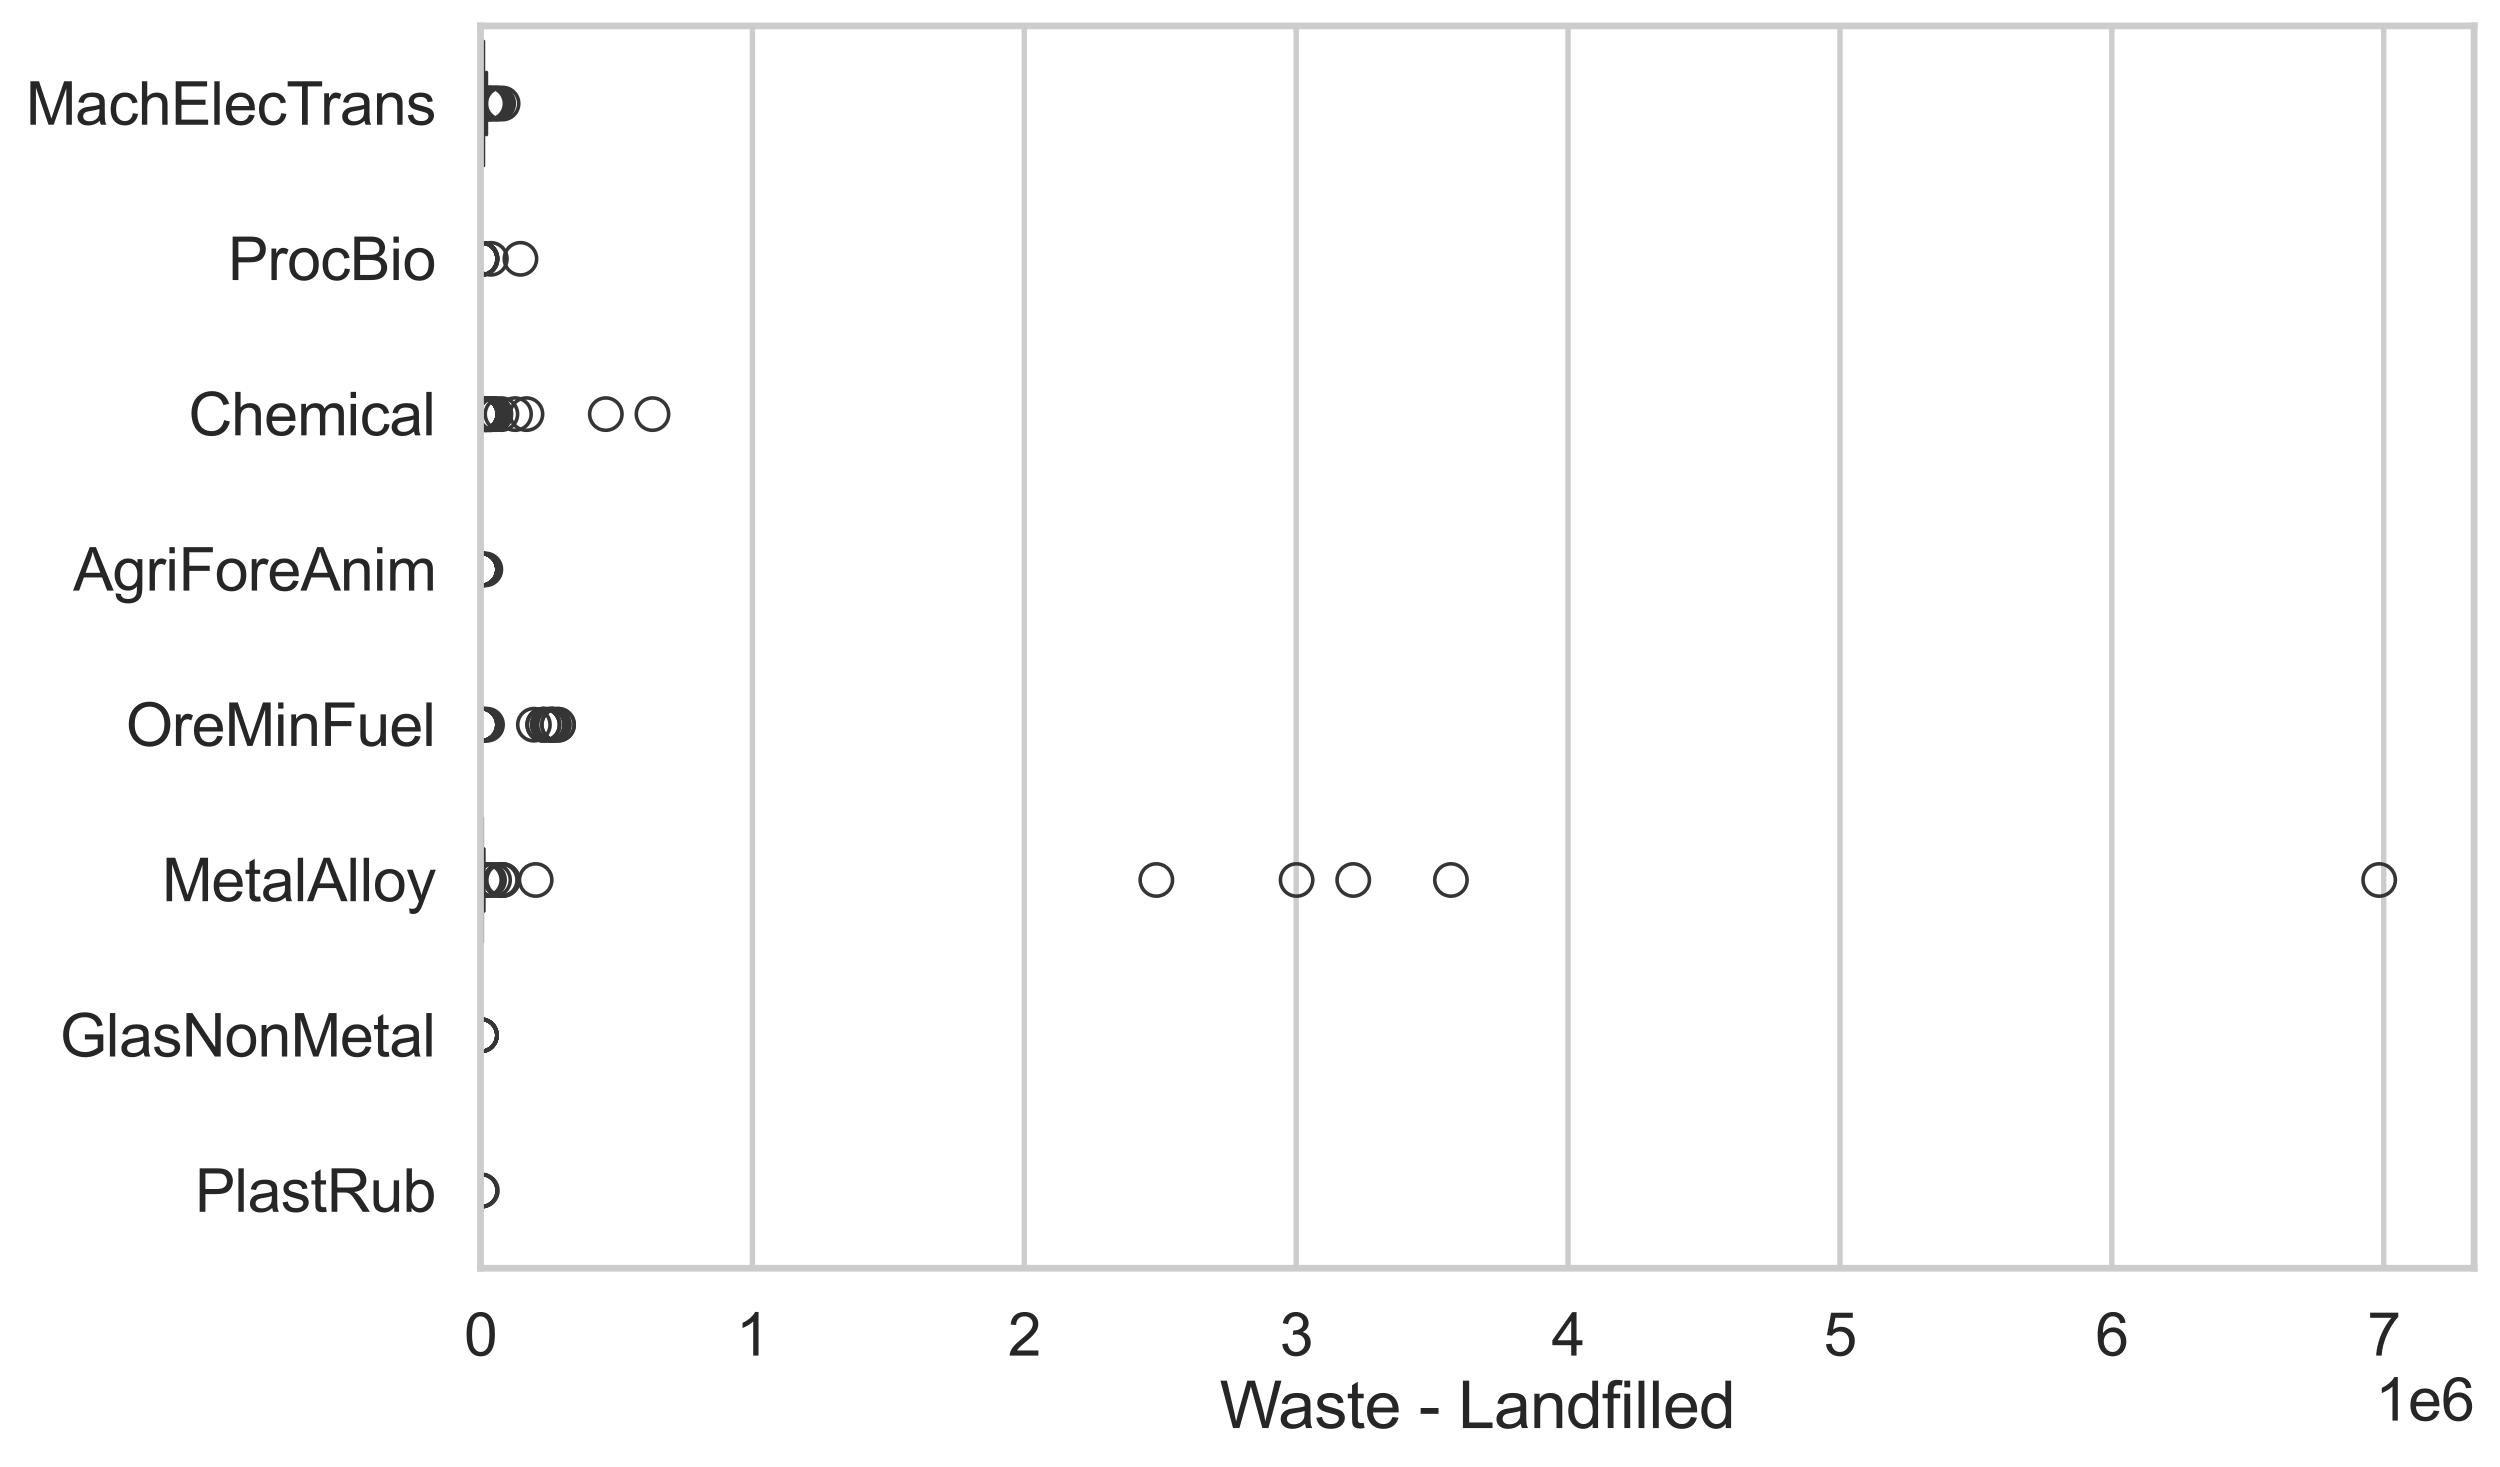 <?xml version="1.0" encoding="utf-8" standalone="no"?>
<!DOCTYPE svg PUBLIC "-//W3C//DTD SVG 1.1//EN"
  "http://www.w3.org/Graphics/SVG/1.1/DTD/svg11.dtd">
<svg xmlns:xlink="http://www.w3.org/1999/xlink" width="695.577pt" height="408.111pt" viewBox="0 0 695.577 408.111" xmlns="http://www.w3.org/2000/svg" version="1.1">
 <defs>
  <style type="text/css">*{stroke-linejoin: round; stroke-linecap: butt}</style>
 </defs>
 <g id="figure_1">
  <g id="patch_1">
   <path d="M 0 408.111 
L 695.577 408.111 
L 695.577 0 
L 0 0 
z
" style="fill: #ffffff"/>
  </g>
  <g id="axes_1">
   <g id="patch_2">
    <path d="M 133.697 352.86 
L 688.377 352.86 
L 688.377 7.2 
L 133.697 7.2 
z
" style="fill: #ffffff"/>
   </g>
   <g id="matplotlib.axis_1">
    <g id="xtick_1">
     <g id="line2d_1">
      <path d="M 133.697 352.86 
L 133.697 7.2 
" clip-path="url(#pe370a1544b)" style="fill: none; stroke: #cccccc; stroke-width: 1.5; stroke-linecap: round"/>
     </g>
     <g id="text_1">
      <!-- 0 -->
      <g style="fill: #262626" transform="translate(129.109 377.17) scale(0.165 -0.165)">
       <defs>
        <path id="ArialMT-30" d="M 266 2259 
Q 266 3072 433 3567 
Q 600 4063 929 4331 
Q 1259 4600 1759 4600 
Q 2128 4600 2406 4451 
Q 2684 4303 2865 4023 
Q 3047 3744 3150 3342 
Q 3253 2941 3253 2259 
Q 3253 1453 3087 958 
Q 2922 463 2592 192 
Q 2263 -78 1759 -78 
Q 1097 -78 719 397 
Q 266 969 266 2259 
z
M 844 2259 
Q 844 1131 1108 757 
Q 1372 384 1759 384 
Q 2147 384 2411 759 
Q 2675 1134 2675 2259 
Q 2675 3391 2411 3762 
Q 2147 4134 1753 4134 
Q 1366 4134 1134 3806 
Q 844 3388 844 2259 
z
" transform="scale(0.016)"/>
       </defs>
       <use xlink:href="#ArialMT-30"/>
      </g>
     </g>
    </g>
    <g id="xtick_2">
     <g id="line2d_2">
      <path d="M 209.344 352.86 
L 209.344 7.2 
" clip-path="url(#pe370a1544b)" style="fill: none; stroke: #cccccc; stroke-width: 1.5; stroke-linecap: round"/>
     </g>
     <g id="text_2">
      <!-- 1 -->
      <g style="fill: #262626" transform="translate(204.756 377.17) scale(0.165 -0.165)">
       <defs>
        <path id="ArialMT-31" d="M 2384 0 
L 1822 0 
L 1822 3584 
Q 1619 3391 1289 3197 
Q 959 3003 697 2906 
L 697 3450 
Q 1169 3672 1522 3987 
Q 1875 4303 2022 4600 
L 2384 4600 
L 2384 0 
z
" transform="scale(0.016)"/>
       </defs>
       <use xlink:href="#ArialMT-31"/>
      </g>
     </g>
    </g>
    <g id="xtick_3">
     <g id="line2d_3">
      <path d="M 284.992 352.86 
L 284.992 7.2 
" clip-path="url(#pe370a1544b)" style="fill: none; stroke: #cccccc; stroke-width: 1.5; stroke-linecap: round"/>
     </g>
     <g id="text_3">
      <!-- 2 -->
      <g style="fill: #262626" transform="translate(280.404 377.17) scale(0.165 -0.165)">
       <defs>
        <path id="ArialMT-32" d="M 3222 541 
L 3222 0 
L 194 0 
Q 188 203 259 391 
Q 375 700 629 1000 
Q 884 1300 1366 1694 
Q 2113 2306 2375 2664 
Q 2638 3022 2638 3341 
Q 2638 3675 2398 3904 
Q 2159 4134 1775 4134 
Q 1369 4134 1125 3890 
Q 881 3647 878 3216 
L 300 3275 
Q 359 3922 746 4261 
Q 1134 4600 1788 4600 
Q 2447 4600 2831 4234 
Q 3216 3869 3216 3328 
Q 3216 3053 3103 2787 
Q 2991 2522 2730 2228 
Q 2469 1934 1863 1422 
Q 1356 997 1212 845 
Q 1069 694 975 541 
L 3222 541 
z
" transform="scale(0.016)"/>
       </defs>
       <use xlink:href="#ArialMT-32"/>
      </g>
     </g>
    </g>
    <g id="xtick_4">
     <g id="line2d_4">
      <path d="M 360.639 352.86 
L 360.639 7.2 
" clip-path="url(#pe370a1544b)" style="fill: none; stroke: #cccccc; stroke-width: 1.5; stroke-linecap: round"/>
     </g>
     <g id="text_4">
      <!-- 3 -->
      <g style="fill: #262626" transform="translate(356.051 377.17) scale(0.165 -0.165)">
       <defs>
        <path id="ArialMT-33" d="M 269 1209 
L 831 1284 
Q 928 806 1161 595 
Q 1394 384 1728 384 
Q 2125 384 2398 659 
Q 2672 934 2672 1341 
Q 2672 1728 2419 1979 
Q 2166 2231 1775 2231 
Q 1616 2231 1378 2169 
L 1441 2663 
Q 1497 2656 1531 2656 
Q 1891 2656 2178 2843 
Q 2466 3031 2466 3422 
Q 2466 3731 2256 3934 
Q 2047 4138 1716 4138 
Q 1388 4138 1169 3931 
Q 950 3725 888 3313 
L 325 3413 
Q 428 3978 793 4289 
Q 1159 4600 1703 4600 
Q 2078 4600 2393 4439 
Q 2709 4278 2876 4000 
Q 3044 3722 3044 3409 
Q 3044 3113 2884 2869 
Q 2725 2625 2413 2481 
Q 2819 2388 3044 2092 
Q 3269 1797 3269 1353 
Q 3269 753 2831 336 
Q 2394 -81 1725 -81 
Q 1122 -81 723 278 
Q 325 638 269 1209 
z
" transform="scale(0.016)"/>
       </defs>
       <use xlink:href="#ArialMT-33"/>
      </g>
     </g>
    </g>
    <g id="xtick_5">
     <g id="line2d_5">
      <path d="M 436.286 352.86 
L 436.286 7.2 
" clip-path="url(#pe370a1544b)" style="fill: none; stroke: #cccccc; stroke-width: 1.5; stroke-linecap: round"/>
     </g>
     <g id="text_5">
      <!-- 4 -->
      <g style="fill: #262626" transform="translate(431.698 377.17) scale(0.165 -0.165)">
       <defs>
        <path id="ArialMT-34" d="M 2069 0 
L 2069 1097 
L 81 1097 
L 81 1613 
L 2172 4581 
L 2631 4581 
L 2631 1613 
L 3250 1613 
L 3250 1097 
L 2631 1097 
L 2631 0 
L 2069 0 
z
M 2069 1613 
L 2069 3678 
L 634 1613 
L 2069 1613 
z
" transform="scale(0.016)"/>
       </defs>
       <use xlink:href="#ArialMT-34"/>
      </g>
     </g>
    </g>
    <g id="xtick_6">
     <g id="line2d_6">
      <path d="M 511.933 352.86 
L 511.933 7.2 
" clip-path="url(#pe370a1544b)" style="fill: none; stroke: #cccccc; stroke-width: 1.5; stroke-linecap: round"/>
     </g>
     <g id="text_6">
      <!-- 5 -->
      <g style="fill: #262626" transform="translate(507.346 377.17) scale(0.165 -0.165)">
       <defs>
        <path id="ArialMT-35" d="M 266 1200 
L 856 1250 
Q 922 819 1161 601 
Q 1400 384 1738 384 
Q 2144 384 2425 690 
Q 2706 997 2706 1503 
Q 2706 1984 2436 2262 
Q 2166 2541 1728 2541 
Q 1456 2541 1237 2417 
Q 1019 2294 894 2097 
L 366 2166 
L 809 4519 
L 3088 4519 
L 3088 3981 
L 1259 3981 
L 1013 2750 
Q 1425 3038 1878 3038 
Q 2478 3038 2890 2622 
Q 3303 2206 3303 1553 
Q 3303 931 2941 478 
Q 2500 -78 1738 -78 
Q 1113 -78 717 272 
Q 322 622 266 1200 
z
" transform="scale(0.016)"/>
       </defs>
       <use xlink:href="#ArialMT-35"/>
      </g>
     </g>
    </g>
    <g id="xtick_7">
     <g id="line2d_7">
      <path d="M 587.581 352.86 
L 587.581 7.2 
" clip-path="url(#pe370a1544b)" style="fill: none; stroke: #cccccc; stroke-width: 1.5; stroke-linecap: round"/>
     </g>
     <g id="text_7">
      <!-- 6 -->
      <g style="fill: #262626" transform="translate(582.993 377.17) scale(0.165 -0.165)">
       <defs>
        <path id="ArialMT-36" d="M 3184 3459 
L 2625 3416 
Q 2550 3747 2413 3897 
Q 2184 4138 1850 4138 
Q 1581 4138 1378 3988 
Q 1113 3794 959 3422 
Q 806 3050 800 2363 
Q 1003 2672 1297 2822 
Q 1591 2972 1913 2972 
Q 2475 2972 2870 2558 
Q 3266 2144 3266 1488 
Q 3266 1056 3080 686 
Q 2894 316 2569 119 
Q 2244 -78 1831 -78 
Q 1128 -78 684 439 
Q 241 956 241 2144 
Q 241 3472 731 4075 
Q 1159 4600 1884 4600 
Q 2425 4600 2770 4297 
Q 3116 3994 3184 3459 
z
M 888 1484 
Q 888 1194 1011 928 
Q 1134 663 1356 523 
Q 1578 384 1822 384 
Q 2178 384 2434 671 
Q 2691 959 2691 1453 
Q 2691 1928 2437 2201 
Q 2184 2475 1800 2475 
Q 1419 2475 1153 2201 
Q 888 1928 888 1484 
z
" transform="scale(0.016)"/>
       </defs>
       <use xlink:href="#ArialMT-36"/>
      </g>
     </g>
    </g>
    <g id="xtick_8">
     <g id="line2d_8">
      <path d="M 663.228 352.86 
L 663.228 7.2 
" clip-path="url(#pe370a1544b)" style="fill: none; stroke: #cccccc; stroke-width: 1.5; stroke-linecap: round"/>
     </g>
     <g id="text_8">
      <!-- 7 -->
      <g style="fill: #262626" transform="translate(658.64 377.17) scale(0.165 -0.165)">
       <defs>
        <path id="ArialMT-37" d="M 303 3981 
L 303 4522 
L 3269 4522 
L 3269 4084 
Q 2831 3619 2401 2847 
Q 1972 2075 1738 1259 
Q 1569 684 1522 0 
L 944 0 
Q 953 541 1156 1306 
Q 1359 2072 1739 2783 
Q 2119 3494 2547 3981 
L 303 3981 
z
" transform="scale(0.016)"/>
       </defs>
       <use xlink:href="#ArialMT-37"/>
      </g>
     </g>
    </g>
    <g id="text_9">
     <!-- Waste - Landfilled -->
     <g style="fill: #262626" transform="translate(339.344 397.334) scale(0.18 -0.18)">
      <defs>
       <path id="ArialMT-57" d="M 1294 0 
L 78 4581 
L 700 4581 
L 1397 1578 
Q 1509 1106 1591 641 
Q 1766 1375 1797 1488 
L 2669 4581 
L 3400 4581 
L 4056 2263 
Q 4303 1400 4413 641 
Q 4500 1075 4641 1638 
L 5359 4581 
L 5969 4581 
L 4713 0 
L 4128 0 
L 3163 3491 
Q 3041 3928 3019 4028 
Q 2947 3713 2884 3491 
L 1913 0 
L 1294 0 
z
" transform="scale(0.016)"/>
       <path id="ArialMT-61" d="M 2588 409 
Q 2275 144 1986 34 
Q 1697 -75 1366 -75 
Q 819 -75 525 192 
Q 231 459 231 875 
Q 231 1119 342 1320 
Q 453 1522 633 1644 
Q 813 1766 1038 1828 
Q 1203 1872 1538 1913 
Q 2219 1994 2541 2106 
Q 2544 2222 2544 2253 
Q 2544 2597 2384 2738 
Q 2169 2928 1744 2928 
Q 1347 2928 1158 2789 
Q 969 2650 878 2297 
L 328 2372 
Q 403 2725 575 2942 
Q 747 3159 1072 3276 
Q 1397 3394 1825 3394 
Q 2250 3394 2515 3294 
Q 2781 3194 2906 3042 
Q 3031 2891 3081 2659 
Q 3109 2516 3109 2141 
L 3109 1391 
Q 3109 606 3145 398 
Q 3181 191 3288 0 
L 2700 0 
Q 2613 175 2588 409 
z
M 2541 1666 
Q 2234 1541 1622 1453 
Q 1275 1403 1131 1340 
Q 988 1278 909 1158 
Q 831 1038 831 891 
Q 831 666 1001 516 
Q 1172 366 1500 366 
Q 1825 366 2078 508 
Q 2331 650 2450 897 
Q 2541 1088 2541 1459 
L 2541 1666 
z
" transform="scale(0.016)"/>
       <path id="ArialMT-73" d="M 197 991 
L 753 1078 
Q 800 744 1014 566 
Q 1228 388 1613 388 
Q 2000 388 2187 545 
Q 2375 703 2375 916 
Q 2375 1106 2209 1216 
Q 2094 1291 1634 1406 
Q 1016 1563 777 1677 
Q 538 1791 414 1992 
Q 291 2194 291 2438 
Q 291 2659 392 2848 
Q 494 3038 669 3163 
Q 800 3259 1026 3326 
Q 1253 3394 1513 3394 
Q 1903 3394 2198 3281 
Q 2494 3169 2634 2976 
Q 2775 2784 2828 2463 
L 2278 2388 
Q 2241 2644 2061 2787 
Q 1881 2931 1553 2931 
Q 1166 2931 1000 2803 
Q 834 2675 834 2503 
Q 834 2394 903 2306 
Q 972 2216 1119 2156 
Q 1203 2125 1616 2013 
Q 2213 1853 2448 1751 
Q 2684 1650 2818 1456 
Q 2953 1263 2953 975 
Q 2953 694 2789 445 
Q 2625 197 2315 61 
Q 2006 -75 1616 -75 
Q 969 -75 630 194 
Q 291 463 197 991 
z
" transform="scale(0.016)"/>
       <path id="ArialMT-74" d="M 1650 503 
L 1731 6 
Q 1494 -44 1306 -44 
Q 1000 -44 831 53 
Q 663 150 594 308 
Q 525 466 525 972 
L 525 2881 
L 113 2881 
L 113 3319 
L 525 3319 
L 525 4141 
L 1084 4478 
L 1084 3319 
L 1650 3319 
L 1650 2881 
L 1084 2881 
L 1084 941 
Q 1084 700 1114 631 
Q 1144 563 1211 522 
Q 1278 481 1403 481 
Q 1497 481 1650 503 
z
" transform="scale(0.016)"/>
       <path id="ArialMT-65" d="M 2694 1069 
L 3275 997 
Q 3138 488 2766 206 
Q 2394 -75 1816 -75 
Q 1088 -75 661 373 
Q 234 822 234 1631 
Q 234 2469 665 2931 
Q 1097 3394 1784 3394 
Q 2450 3394 2872 2941 
Q 3294 2488 3294 1666 
Q 3294 1616 3291 1516 
L 816 1516 
Q 847 969 1125 678 
Q 1403 388 1819 388 
Q 2128 388 2347 550 
Q 2566 713 2694 1069 
z
M 847 1978 
L 2700 1978 
Q 2663 2397 2488 2606 
Q 2219 2931 1791 2931 
Q 1403 2931 1139 2672 
Q 875 2413 847 1978 
z
" transform="scale(0.016)"/>
       <path id="ArialMT-20" transform="scale(0.016)"/>
       <path id="ArialMT-2d" d="M 203 1375 
L 203 1941 
L 1931 1941 
L 1931 1375 
L 203 1375 
z
" transform="scale(0.016)"/>
       <path id="ArialMT-4c" d="M 469 0 
L 469 4581 
L 1075 4581 
L 1075 541 
L 3331 541 
L 3331 0 
L 469 0 
z
" transform="scale(0.016)"/>
       <path id="ArialMT-6e" d="M 422 0 
L 422 3319 
L 928 3319 
L 928 2847 
Q 1294 3394 1984 3394 
Q 2284 3394 2536 3286 
Q 2788 3178 2913 3003 
Q 3038 2828 3088 2588 
Q 3119 2431 3119 2041 
L 3119 0 
L 2556 0 
L 2556 2019 
Q 2556 2363 2490 2533 
Q 2425 2703 2258 2804 
Q 2091 2906 1866 2906 
Q 1506 2906 1245 2678 
Q 984 2450 984 1813 
L 984 0 
L 422 0 
z
" transform="scale(0.016)"/>
       <path id="ArialMT-64" d="M 2575 0 
L 2575 419 
Q 2259 -75 1647 -75 
Q 1250 -75 917 144 
Q 584 363 401 755 
Q 219 1147 219 1656 
Q 219 2153 384 2558 
Q 550 2963 881 3178 
Q 1213 3394 1622 3394 
Q 1922 3394 2156 3267 
Q 2391 3141 2538 2938 
L 2538 4581 
L 3097 4581 
L 3097 0 
L 2575 0 
z
M 797 1656 
Q 797 1019 1065 703 
Q 1334 388 1700 388 
Q 2069 388 2326 689 
Q 2584 991 2584 1609 
Q 2584 2291 2321 2609 
Q 2059 2928 1675 2928 
Q 1300 2928 1048 2622 
Q 797 2316 797 1656 
z
" transform="scale(0.016)"/>
       <path id="ArialMT-66" d="M 556 0 
L 556 2881 
L 59 2881 
L 59 3319 
L 556 3319 
L 556 3672 
Q 556 4006 616 4169 
Q 697 4388 901 4523 
Q 1106 4659 1475 4659 
Q 1713 4659 2000 4603 
L 1916 4113 
Q 1741 4144 1584 4144 
Q 1328 4144 1222 4034 
Q 1116 3925 1116 3625 
L 1116 3319 
L 1763 3319 
L 1763 2881 
L 1116 2881 
L 1116 0 
L 556 0 
z
" transform="scale(0.016)"/>
       <path id="ArialMT-69" d="M 425 3934 
L 425 4581 
L 988 4581 
L 988 3934 
L 425 3934 
z
M 425 0 
L 425 3319 
L 988 3319 
L 988 0 
L 425 0 
z
" transform="scale(0.016)"/>
       <path id="ArialMT-6c" d="M 409 0 
L 409 4581 
L 972 4581 
L 972 0 
L 409 0 
z
" transform="scale(0.016)"/>
      </defs>
      <use xlink:href="#ArialMT-57"/>
      <use xlink:href="#ArialMT-61" transform="translate(90.635 0)"/>
      <use xlink:href="#ArialMT-73" transform="translate(146.25 0)"/>
      <use xlink:href="#ArialMT-74" transform="translate(196.25 0)"/>
      <use xlink:href="#ArialMT-65" transform="translate(224.033 0)"/>
      <use xlink:href="#ArialMT-20" transform="translate(279.648 0)"/>
      <use xlink:href="#ArialMT-2d" transform="translate(307.432 0)"/>
      <use xlink:href="#ArialMT-20" transform="translate(340.732 0)"/>
      <use xlink:href="#ArialMT-4c" transform="translate(368.516 0)"/>
      <use xlink:href="#ArialMT-61" transform="translate(424.131 0)"/>
      <use xlink:href="#ArialMT-6e" transform="translate(479.746 0)"/>
      <use xlink:href="#ArialMT-64" transform="translate(535.361 0)"/>
      <use xlink:href="#ArialMT-66" transform="translate(590.977 0)"/>
      <use xlink:href="#ArialMT-69" transform="translate(618.76 0)"/>
      <use xlink:href="#ArialMT-6c" transform="translate(640.977 0)"/>
      <use xlink:href="#ArialMT-6c" transform="translate(663.193 0)"/>
      <use xlink:href="#ArialMT-65" transform="translate(685.41 0)"/>
      <use xlink:href="#ArialMT-64" transform="translate(741.025 0)"/>
     </g>
    </g>
    <g id="text_10">
     <!-- 1e6 -->
     <g style="fill: #262626" transform="translate(660.85 395.26) scale(0.165 -0.165)">
      <use xlink:href="#ArialMT-31"/>
      <use xlink:href="#ArialMT-65" transform="translate(55.615 0)"/>
      <use xlink:href="#ArialMT-36" transform="translate(111.23 0)"/>
     </g>
    </g>
   </g>
   <g id="matplotlib.axis_2">
    <g id="ytick_1">
     <g id="text_11">
      <!-- MachElecTrans -->
      <g style="fill: #262626" transform="translate(7.2 34.709) scale(0.165 -0.165)">
       <defs>
        <path id="ArialMT-4d" d="M 475 0 
L 475 4581 
L 1388 4581 
L 2472 1338 
Q 2622 884 2691 659 
Q 2769 909 2934 1394 
L 4031 4581 
L 4847 4581 
L 4847 0 
L 4263 0 
L 4263 3834 
L 2931 0 
L 2384 0 
L 1059 3900 
L 1059 0 
L 475 0 
z
" transform="scale(0.016)"/>
        <path id="ArialMT-63" d="M 2588 1216 
L 3141 1144 
Q 3050 572 2676 248 
Q 2303 -75 1759 -75 
Q 1078 -75 664 370 
Q 250 816 250 1647 
Q 250 2184 428 2587 
Q 606 2991 970 3192 
Q 1334 3394 1763 3394 
Q 2303 3394 2647 3120 
Q 2991 2847 3088 2344 
L 2541 2259 
Q 2463 2594 2264 2762 
Q 2066 2931 1784 2931 
Q 1359 2931 1093 2626 
Q 828 2322 828 1663 
Q 828 994 1084 691 
Q 1341 388 1753 388 
Q 2084 388 2306 591 
Q 2528 794 2588 1216 
z
" transform="scale(0.016)"/>
        <path id="ArialMT-68" d="M 422 0 
L 422 4581 
L 984 4581 
L 984 2938 
Q 1378 3394 1978 3394 
Q 2347 3394 2619 3248 
Q 2891 3103 3008 2847 
Q 3125 2591 3125 2103 
L 3125 0 
L 2563 0 
L 2563 2103 
Q 2563 2525 2380 2717 
Q 2197 2909 1863 2909 
Q 1613 2909 1392 2779 
Q 1172 2650 1078 2428 
Q 984 2206 984 1816 
L 984 0 
L 422 0 
z
" transform="scale(0.016)"/>
        <path id="ArialMT-45" d="M 506 0 
L 506 4581 
L 3819 4581 
L 3819 4041 
L 1113 4041 
L 1113 2638 
L 3647 2638 
L 3647 2100 
L 1113 2100 
L 1113 541 
L 3925 541 
L 3925 0 
L 506 0 
z
" transform="scale(0.016)"/>
        <path id="ArialMT-54" d="M 1659 0 
L 1659 4041 
L 150 4041 
L 150 4581 
L 3781 4581 
L 3781 4041 
L 2266 4041 
L 2266 0 
L 1659 0 
z
" transform="scale(0.016)"/>
        <path id="ArialMT-72" d="M 416 0 
L 416 3319 
L 922 3319 
L 922 2816 
Q 1116 3169 1280 3281 
Q 1444 3394 1641 3394 
Q 1925 3394 2219 3213 
L 2025 2691 
Q 1819 2813 1613 2813 
Q 1428 2813 1281 2702 
Q 1134 2591 1072 2394 
Q 978 2094 978 1738 
L 978 0 
L 416 0 
z
" transform="scale(0.016)"/>
       </defs>
       <use xlink:href="#ArialMT-4d"/>
       <use xlink:href="#ArialMT-61" transform="translate(83.301 0)"/>
       <use xlink:href="#ArialMT-63" transform="translate(138.916 0)"/>
       <use xlink:href="#ArialMT-68" transform="translate(188.916 0)"/>
       <use xlink:href="#ArialMT-45" transform="translate(244.531 0)"/>
       <use xlink:href="#ArialMT-6c" transform="translate(311.23 0)"/>
       <use xlink:href="#ArialMT-65" transform="translate(333.447 0)"/>
       <use xlink:href="#ArialMT-63" transform="translate(389.062 0)"/>
       <use xlink:href="#ArialMT-54" transform="translate(439.062 0)"/>
       <use xlink:href="#ArialMT-72" transform="translate(496.396 0)"/>
       <use xlink:href="#ArialMT-61" transform="translate(529.697 0)"/>
       <use xlink:href="#ArialMT-6e" transform="translate(585.312 0)"/>
       <use xlink:href="#ArialMT-73" transform="translate(640.928 0)"/>
      </g>
     </g>
    </g>
    <g id="ytick_2">
     <g id="text_12">
      <!-- ProcBio -->
      <g style="fill: #262626" transform="translate(63.424 77.916) scale(0.165 -0.165)">
       <defs>
        <path id="ArialMT-50" d="M 494 0 
L 494 4581 
L 2222 4581 
Q 2678 4581 2919 4538 
Q 3256 4481 3484 4323 
Q 3713 4166 3852 3881 
Q 3991 3597 3991 3256 
Q 3991 2672 3619 2267 
Q 3247 1863 2275 1863 
L 1100 1863 
L 1100 0 
L 494 0 
z
M 1100 2403 
L 2284 2403 
Q 2872 2403 3119 2622 
Q 3366 2841 3366 3238 
Q 3366 3525 3220 3729 
Q 3075 3934 2838 4000 
Q 2684 4041 2272 4041 
L 1100 4041 
L 1100 2403 
z
" transform="scale(0.016)"/>
        <path id="ArialMT-6f" d="M 213 1659 
Q 213 2581 725 3025 
Q 1153 3394 1769 3394 
Q 2453 3394 2887 2945 
Q 3322 2497 3322 1706 
Q 3322 1066 3130 698 
Q 2938 331 2570 128 
Q 2203 -75 1769 -75 
Q 1072 -75 642 372 
Q 213 819 213 1659 
z
M 791 1659 
Q 791 1022 1069 705 
Q 1347 388 1769 388 
Q 2188 388 2466 706 
Q 2744 1025 2744 1678 
Q 2744 2294 2464 2611 
Q 2184 2928 1769 2928 
Q 1347 2928 1069 2612 
Q 791 2297 791 1659 
z
" transform="scale(0.016)"/>
        <path id="ArialMT-42" d="M 469 0 
L 469 4581 
L 2188 4581 
Q 2713 4581 3030 4442 
Q 3347 4303 3526 4014 
Q 3706 3725 3706 3409 
Q 3706 3116 3547 2856 
Q 3388 2597 3066 2438 
Q 3481 2316 3704 2022 
Q 3928 1728 3928 1328 
Q 3928 1006 3792 729 
Q 3656 453 3456 303 
Q 3256 153 2954 76 
Q 2653 0 2216 0 
L 469 0 
z
M 1075 2656 
L 2066 2656 
Q 2469 2656 2644 2709 
Q 2875 2778 2992 2937 
Q 3109 3097 3109 3338 
Q 3109 3566 3000 3739 
Q 2891 3913 2687 3977 
Q 2484 4041 1991 4041 
L 1075 4041 
L 1075 2656 
z
M 1075 541 
L 2216 541 
Q 2509 541 2628 563 
Q 2838 600 2978 687 
Q 3119 775 3209 942 
Q 3300 1109 3300 1328 
Q 3300 1584 3169 1773 
Q 3038 1963 2805 2039 
Q 2572 2116 2134 2116 
L 1075 2116 
L 1075 541 
z
" transform="scale(0.016)"/>
       </defs>
       <use xlink:href="#ArialMT-50"/>
       <use xlink:href="#ArialMT-72" transform="translate(66.699 0)"/>
       <use xlink:href="#ArialMT-6f" transform="translate(100 0)"/>
       <use xlink:href="#ArialMT-63" transform="translate(155.615 0)"/>
       <use xlink:href="#ArialMT-42" transform="translate(205.615 0)"/>
       <use xlink:href="#ArialMT-69" transform="translate(272.314 0)"/>
       <use xlink:href="#ArialMT-6f" transform="translate(294.531 0)"/>
      </g>
     </g>
    </g>
    <g id="ytick_3">
     <g id="text_13">
      <!-- Chemical -->
      <g style="fill: #262626" transform="translate(52.428 121.124) scale(0.165 -0.165)">
       <defs>
        <path id="ArialMT-43" d="M 3763 1606 
L 4369 1453 
Q 4178 706 3683 314 
Q 3188 -78 2472 -78 
Q 1731 -78 1267 223 
Q 803 525 561 1097 
Q 319 1669 319 2325 
Q 319 3041 592 3573 
Q 866 4106 1370 4382 
Q 1875 4659 2481 4659 
Q 3169 4659 3637 4309 
Q 4106 3959 4291 3325 
L 3694 3184 
Q 3534 3684 3231 3912 
Q 2928 4141 2469 4141 
Q 1941 4141 1586 3887 
Q 1231 3634 1087 3207 
Q 944 2781 944 2328 
Q 944 1744 1114 1308 
Q 1284 872 1643 656 
Q 2003 441 2422 441 
Q 2931 441 3284 734 
Q 3638 1028 3763 1606 
z
" transform="scale(0.016)"/>
        <path id="ArialMT-6d" d="M 422 0 
L 422 3319 
L 925 3319 
L 925 2853 
Q 1081 3097 1340 3245 
Q 1600 3394 1931 3394 
Q 2300 3394 2536 3241 
Q 2772 3088 2869 2813 
Q 3263 3394 3894 3394 
Q 4388 3394 4653 3120 
Q 4919 2847 4919 2278 
L 4919 0 
L 4359 0 
L 4359 2091 
Q 4359 2428 4304 2576 
Q 4250 2725 4106 2815 
Q 3963 2906 3769 2906 
Q 3419 2906 3187 2673 
Q 2956 2441 2956 1928 
L 2956 0 
L 2394 0 
L 2394 2156 
Q 2394 2531 2256 2718 
Q 2119 2906 1806 2906 
Q 1569 2906 1367 2781 
Q 1166 2656 1075 2415 
Q 984 2175 984 1722 
L 984 0 
L 422 0 
z
" transform="scale(0.016)"/>
       </defs>
       <use xlink:href="#ArialMT-43"/>
       <use xlink:href="#ArialMT-68" transform="translate(72.217 0)"/>
       <use xlink:href="#ArialMT-65" transform="translate(127.832 0)"/>
       <use xlink:href="#ArialMT-6d" transform="translate(183.447 0)"/>
       <use xlink:href="#ArialMT-69" transform="translate(266.748 0)"/>
       <use xlink:href="#ArialMT-63" transform="translate(288.965 0)"/>
       <use xlink:href="#ArialMT-61" transform="translate(338.965 0)"/>
       <use xlink:href="#ArialMT-6c" transform="translate(394.58 0)"/>
      </g>
     </g>
    </g>
    <g id="ytick_4">
     <g id="text_14">
      <!-- AgriForeAnim -->
      <g style="fill: #262626" transform="translate(20.341 164.331) scale(0.165 -0.165)">
       <defs>
        <path id="ArialMT-41" d="M -9 0 
L 1750 4581 
L 2403 4581 
L 4278 0 
L 3588 0 
L 3053 1388 
L 1138 1388 
L 634 0 
L -9 0 
z
M 1313 1881 
L 2866 1881 
L 2388 3150 
Q 2169 3728 2063 4100 
Q 1975 3659 1816 3225 
L 1313 1881 
z
" transform="scale(0.016)"/>
        <path id="ArialMT-67" d="M 319 -275 
L 866 -356 
Q 900 -609 1056 -725 
Q 1266 -881 1628 -881 
Q 2019 -881 2231 -725 
Q 2444 -569 2519 -288 
Q 2563 -116 2559 434 
Q 2191 0 1641 0 
Q 956 0 581 494 
Q 206 988 206 1678 
Q 206 2153 378 2554 
Q 550 2956 876 3175 
Q 1203 3394 1644 3394 
Q 2231 3394 2613 2919 
L 2613 3319 
L 3131 3319 
L 3131 450 
Q 3131 -325 2973 -648 
Q 2816 -972 2473 -1159 
Q 2131 -1347 1631 -1347 
Q 1038 -1347 672 -1080 
Q 306 -813 319 -275 
z
M 784 1719 
Q 784 1066 1043 766 
Q 1303 466 1694 466 
Q 2081 466 2343 764 
Q 2606 1063 2606 1700 
Q 2606 2309 2336 2618 
Q 2066 2928 1684 2928 
Q 1309 2928 1046 2623 
Q 784 2319 784 1719 
z
" transform="scale(0.016)"/>
        <path id="ArialMT-46" d="M 525 0 
L 525 4581 
L 3616 4581 
L 3616 4041 
L 1131 4041 
L 1131 2622 
L 3281 2622 
L 3281 2081 
L 1131 2081 
L 1131 0 
L 525 0 
z
" transform="scale(0.016)"/>
       </defs>
       <use xlink:href="#ArialMT-41"/>
       <use xlink:href="#ArialMT-67" transform="translate(66.699 0)"/>
       <use xlink:href="#ArialMT-72" transform="translate(122.314 0)"/>
       <use xlink:href="#ArialMT-69" transform="translate(155.615 0)"/>
       <use xlink:href="#ArialMT-46" transform="translate(177.832 0)"/>
       <use xlink:href="#ArialMT-6f" transform="translate(238.916 0)"/>
       <use xlink:href="#ArialMT-72" transform="translate(294.531 0)"/>
       <use xlink:href="#ArialMT-65" transform="translate(327.832 0)"/>
       <use xlink:href="#ArialMT-41" transform="translate(383.447 0)"/>
       <use xlink:href="#ArialMT-6e" transform="translate(450.146 0)"/>
       <use xlink:href="#ArialMT-69" transform="translate(505.762 0)"/>
       <use xlink:href="#ArialMT-6d" transform="translate(527.979 0)"/>
      </g>
     </g>
    </g>
    <g id="ytick_5">
     <g id="text_15">
      <!-- OreMinFuel -->
      <g style="fill: #262626" transform="translate(35.013 207.539) scale(0.165 -0.165)">
       <defs>
        <path id="ArialMT-4f" d="M 309 2231 
Q 309 3372 921 4017 
Q 1534 4663 2503 4663 
Q 3138 4663 3647 4359 
Q 4156 4056 4423 3514 
Q 4691 2972 4691 2284 
Q 4691 1588 4409 1038 
Q 4128 488 3612 205 
Q 3097 -78 2500 -78 
Q 1853 -78 1343 234 
Q 834 547 571 1087 
Q 309 1628 309 2231 
z
M 934 2222 
Q 934 1394 1379 917 
Q 1825 441 2497 441 
Q 3181 441 3623 922 
Q 4066 1403 4066 2288 
Q 4066 2847 3877 3264 
Q 3688 3681 3323 3911 
Q 2959 4141 2506 4141 
Q 1863 4141 1398 3698 
Q 934 3256 934 2222 
z
" transform="scale(0.016)"/>
        <path id="ArialMT-75" d="M 2597 0 
L 2597 488 
Q 2209 -75 1544 -75 
Q 1250 -75 995 37 
Q 741 150 617 320 
Q 494 491 444 738 
Q 409 903 409 1263 
L 409 3319 
L 972 3319 
L 972 1478 
Q 972 1038 1006 884 
Q 1059 663 1231 536 
Q 1403 409 1656 409 
Q 1909 409 2131 539 
Q 2353 669 2445 892 
Q 2538 1116 2538 1541 
L 2538 3319 
L 3100 3319 
L 3100 0 
L 2597 0 
z
" transform="scale(0.016)"/>
       </defs>
       <use xlink:href="#ArialMT-4f"/>
       <use xlink:href="#ArialMT-72" transform="translate(77.783 0)"/>
       <use xlink:href="#ArialMT-65" transform="translate(111.084 0)"/>
       <use xlink:href="#ArialMT-4d" transform="translate(166.699 0)"/>
       <use xlink:href="#ArialMT-69" transform="translate(250 0)"/>
       <use xlink:href="#ArialMT-6e" transform="translate(272.217 0)"/>
       <use xlink:href="#ArialMT-46" transform="translate(327.832 0)"/>
       <use xlink:href="#ArialMT-75" transform="translate(388.916 0)"/>
       <use xlink:href="#ArialMT-65" transform="translate(444.531 0)"/>
       <use xlink:href="#ArialMT-6c" transform="translate(500.146 0)"/>
      </g>
     </g>
    </g>
    <g id="ytick_6">
     <g id="text_16">
      <!-- MetalAlloy -->
      <g style="fill: #262626" transform="translate(45.088 250.746) scale(0.165 -0.165)">
       <defs>
        <path id="ArialMT-79" d="M 397 -1278 
L 334 -750 
Q 519 -800 656 -800 
Q 844 -800 956 -737 
Q 1069 -675 1141 -563 
Q 1194 -478 1313 -144 
Q 1328 -97 1363 -6 
L 103 3319 
L 709 3319 
L 1400 1397 
Q 1534 1031 1641 628 
Q 1738 1016 1872 1384 
L 2581 3319 
L 3144 3319 
L 1881 -56 
Q 1678 -603 1566 -809 
Q 1416 -1088 1222 -1217 
Q 1028 -1347 759 -1347 
Q 597 -1347 397 -1278 
z
" transform="scale(0.016)"/>
       </defs>
       <use xlink:href="#ArialMT-4d"/>
       <use xlink:href="#ArialMT-65" transform="translate(83.301 0)"/>
       <use xlink:href="#ArialMT-74" transform="translate(138.916 0)"/>
       <use xlink:href="#ArialMT-61" transform="translate(166.699 0)"/>
       <use xlink:href="#ArialMT-6c" transform="translate(222.314 0)"/>
       <use xlink:href="#ArialMT-41" transform="translate(244.531 0)"/>
       <use xlink:href="#ArialMT-6c" transform="translate(311.23 0)"/>
       <use xlink:href="#ArialMT-6c" transform="translate(333.447 0)"/>
       <use xlink:href="#ArialMT-6f" transform="translate(355.664 0)"/>
       <use xlink:href="#ArialMT-79" transform="translate(411.279 0)"/>
      </g>
     </g>
    </g>
    <g id="ytick_7">
     <g id="text_17">
      <!-- GlasNonMetal -->
      <g style="fill: #262626" transform="translate(16.659 293.954) scale(0.165 -0.165)">
       <defs>
        <path id="ArialMT-47" d="M 2638 1797 
L 2638 2334 
L 4578 2338 
L 4578 638 
Q 4131 281 3656 101 
Q 3181 -78 2681 -78 
Q 2006 -78 1454 211 
Q 903 500 622 1047 
Q 341 1594 341 2269 
Q 341 2938 620 3517 
Q 900 4097 1425 4378 
Q 1950 4659 2634 4659 
Q 3131 4659 3532 4498 
Q 3934 4338 4162 4050 
Q 4391 3763 4509 3300 
L 3963 3150 
Q 3859 3500 3706 3700 
Q 3553 3900 3268 4020 
Q 2984 4141 2638 4141 
Q 2222 4141 1919 4014 
Q 1616 3888 1430 3681 
Q 1244 3475 1141 3228 
Q 966 2803 966 2306 
Q 966 1694 1177 1281 
Q 1388 869 1791 669 
Q 2194 469 2647 469 
Q 3041 469 3416 620 
Q 3791 772 3984 944 
L 3984 1797 
L 2638 1797 
z
" transform="scale(0.016)"/>
        <path id="ArialMT-4e" d="M 488 0 
L 488 4581 
L 1109 4581 
L 3516 984 
L 3516 4581 
L 4097 4581 
L 4097 0 
L 3475 0 
L 1069 3600 
L 1069 0 
L 488 0 
z
" transform="scale(0.016)"/>
       </defs>
       <use xlink:href="#ArialMT-47"/>
       <use xlink:href="#ArialMT-6c" transform="translate(77.783 0)"/>
       <use xlink:href="#ArialMT-61" transform="translate(100 0)"/>
       <use xlink:href="#ArialMT-73" transform="translate(155.615 0)"/>
       <use xlink:href="#ArialMT-4e" transform="translate(205.615 0)"/>
       <use xlink:href="#ArialMT-6f" transform="translate(277.832 0)"/>
       <use xlink:href="#ArialMT-6e" transform="translate(333.447 0)"/>
       <use xlink:href="#ArialMT-4d" transform="translate(389.062 0)"/>
       <use xlink:href="#ArialMT-65" transform="translate(472.363 0)"/>
       <use xlink:href="#ArialMT-74" transform="translate(527.979 0)"/>
       <use xlink:href="#ArialMT-61" transform="translate(555.762 0)"/>
       <use xlink:href="#ArialMT-6c" transform="translate(611.377 0)"/>
      </g>
     </g>
    </g>
    <g id="ytick_8">
     <g id="text_18">
      <!-- PlastRub -->
      <g style="fill: #262626" transform="translate(54.248 337.161) scale(0.165 -0.165)">
       <defs>
        <path id="ArialMT-52" d="M 503 0 
L 503 4581 
L 2534 4581 
Q 3147 4581 3465 4457 
Q 3784 4334 3975 4021 
Q 4166 3709 4166 3331 
Q 4166 2844 3850 2509 
Q 3534 2175 2875 2084 
Q 3116 1969 3241 1856 
Q 3506 1613 3744 1247 
L 4541 0 
L 3778 0 
L 3172 953 
Q 2906 1366 2734 1584 
Q 2563 1803 2427 1890 
Q 2291 1978 2150 2013 
Q 2047 2034 1813 2034 
L 1109 2034 
L 1109 0 
L 503 0 
z
M 1109 2559 
L 2413 2559 
Q 2828 2559 3062 2645 
Q 3297 2731 3419 2920 
Q 3541 3109 3541 3331 
Q 3541 3656 3305 3865 
Q 3069 4075 2559 4075 
L 1109 4075 
L 1109 2559 
z
" transform="scale(0.016)"/>
        <path id="ArialMT-62" d="M 941 0 
L 419 0 
L 419 4581 
L 981 4581 
L 981 2947 
Q 1338 3394 1891 3394 
Q 2197 3394 2470 3270 
Q 2744 3147 2920 2923 
Q 3097 2700 3197 2384 
Q 3297 2069 3297 1709 
Q 3297 856 2875 390 
Q 2453 -75 1863 -75 
Q 1275 -75 941 416 
L 941 0 
z
M 934 1684 
Q 934 1088 1097 822 
Q 1363 388 1816 388 
Q 2184 388 2453 708 
Q 2722 1028 2722 1663 
Q 2722 2313 2464 2622 
Q 2206 2931 1841 2931 
Q 1472 2931 1203 2611 
Q 934 2291 934 1684 
z
" transform="scale(0.016)"/>
       </defs>
       <use xlink:href="#ArialMT-50"/>
       <use xlink:href="#ArialMT-6c" transform="translate(66.699 0)"/>
       <use xlink:href="#ArialMT-61" transform="translate(88.916 0)"/>
       <use xlink:href="#ArialMT-73" transform="translate(144.531 0)"/>
       <use xlink:href="#ArialMT-74" transform="translate(194.531 0)"/>
       <use xlink:href="#ArialMT-52" transform="translate(222.314 0)"/>
       <use xlink:href="#ArialMT-75" transform="translate(294.531 0)"/>
       <use xlink:href="#ArialMT-62" transform="translate(350.146 0)"/>
      </g>
     </g>
    </g>
   </g>
   <g id="patch_3">
    <path d="M 133.817 11.521 
L 133.817 46.087 
L 134.51 46.087 
L 134.51 11.521 
L 133.817 11.521 
z
" clip-path="url(#pe370a1544b)" style="fill: #ca74db; stroke: #353535; stroke-linejoin: miter"/>
   </g>
   <g id="line2d_9">
    <path d="M 133.817 28.804 
L 133.701 28.804 
" clip-path="url(#pe370a1544b)" style="fill: none; stroke: #353535"/>
   </g>
   <g id="line2d_10">
    <path d="M 134.51 28.804 
L 135.337 28.804 
" clip-path="url(#pe370a1544b)" style="fill: none; stroke: #353535"/>
   </g>
   <g id="line2d_11">
    <path d="M 133.701 20.162 
L 133.701 37.445 
" clip-path="url(#pe370a1544b)" style="fill: none; stroke: #353535; stroke-linecap: round"/>
   </g>
   <g id="line2d_12">
    <path d="M 135.337 20.162 
L 135.337 37.445 
" clip-path="url(#pe370a1544b)" style="fill: none; stroke: #353535; stroke-linecap: round"/>
   </g>
   <g id="line2d_13">
    <defs>
     <path id="m6da8024761" d="M 0 4.5 
C 1.193 4.5 2.338 4.026 3.182 3.182 
C 4.026 2.338 4.5 1.193 4.5 0 
C 4.5 -1.193 4.026 -2.338 3.182 -3.182 
C 2.338 -4.026 1.193 -4.5 0 -4.5 
C -1.193 -4.5 -2.338 -4.026 -3.182 -3.182 
C -4.026 -2.338 -4.5 -1.193 -4.5 0 
C -4.5 1.193 -4.026 2.338 -3.182 3.182 
C -2.338 4.026 -1.193 4.5 0 4.5 
z
" style="stroke: #353535"/>
    </defs>
    <g clip-path="url(#pe370a1544b)">
     <use xlink:href="#m6da8024761" x="137.313" y="28.804" style="fill-opacity: 0; stroke: #353535"/>
     <use xlink:href="#m6da8024761" x="136.151" y="28.804" style="fill-opacity: 0; stroke: #353535"/>
     <use xlink:href="#m6da8024761" x="136.481" y="28.804" style="fill-opacity: 0; stroke: #353535"/>
     <use xlink:href="#m6da8024761" x="138.595" y="28.804" style="fill-opacity: 0; stroke: #353535"/>
     <use xlink:href="#m6da8024761" x="138.095" y="28.804" style="fill-opacity: 0; stroke: #353535"/>
     <use xlink:href="#m6da8024761" x="139.833" y="28.804" style="fill-opacity: 0; stroke: #353535"/>
     <use xlink:href="#m6da8024761" x="135.835" y="28.804" style="fill-opacity: 0; stroke: #353535"/>
    </g>
   </g>
   <g id="patch_4">
    <path d="M 133.702 54.728 
L 133.702 89.294 
L 133.728 89.294 
L 133.728 54.728 
L 133.702 54.728 
z
" clip-path="url(#pe370a1544b)" style="fill: #5ca236; stroke: #353535; stroke-linejoin: miter"/>
   </g>
   <g id="line2d_14">
    <path d="M 133.702 72.011 
L 133.697 72.011 
" clip-path="url(#pe370a1544b)" style="fill: none; stroke: #353535"/>
   </g>
   <g id="line2d_15">
    <path d="M 133.728 72.011 
L 133.762 72.011 
" clip-path="url(#pe370a1544b)" style="fill: none; stroke: #353535"/>
   </g>
   <g id="line2d_16">
    <path d="M 133.697 63.37 
L 133.697 80.653 
" clip-path="url(#pe370a1544b)" style="fill: none; stroke: #353535; stroke-linecap: round"/>
   </g>
   <g id="line2d_17">
    <path d="M 133.762 63.37 
L 133.762 80.653 
" clip-path="url(#pe370a1544b)" style="fill: none; stroke: #353535; stroke-linecap: round"/>
   </g>
   <g id="line2d_18">
    <g clip-path="url(#pe370a1544b)">
     <use xlink:href="#m6da8024761" x="133.806" y="72.011" style="fill-opacity: 0; stroke: #353535"/>
     <use xlink:href="#m6da8024761" x="133.786" y="72.011" style="fill-opacity: 0; stroke: #353535"/>
     <use xlink:href="#m6da8024761" x="144.802" y="72.011" style="fill-opacity: 0; stroke: #353535"/>
     <use xlink:href="#m6da8024761" x="133.84" y="72.011" style="fill-opacity: 0; stroke: #353535"/>
     <use xlink:href="#m6da8024761" x="133.939" y="72.011" style="fill-opacity: 0; stroke: #353535"/>
     <use xlink:href="#m6da8024761" x="133.888" y="72.011" style="fill-opacity: 0; stroke: #353535"/>
     <use xlink:href="#m6da8024761" x="133.793" y="72.011" style="fill-opacity: 0; stroke: #353535"/>
     <use xlink:href="#m6da8024761" x="136.566" y="72.011" style="fill-opacity: 0; stroke: #353535"/>
     <use xlink:href="#m6da8024761" x="133.822" y="72.011" style="fill-opacity: 0; stroke: #353535"/>
     <use xlink:href="#m6da8024761" x="133.794" y="72.011" style="fill-opacity: 0; stroke: #353535"/>
     <use xlink:href="#m6da8024761" x="133.969" y="72.011" style="fill-opacity: 0; stroke: #353535"/>
     <use xlink:href="#m6da8024761" x="133.772" y="72.011" style="fill-opacity: 0; stroke: #353535"/>
     <use xlink:href="#m6da8024761" x="133.986" y="72.011" style="fill-opacity: 0; stroke: #353535"/>
     <use xlink:href="#m6da8024761" x="133.791" y="72.011" style="fill-opacity: 0; stroke: #353535"/>
     <use xlink:href="#m6da8024761" x="133.897" y="72.011" style="fill-opacity: 0; stroke: #353535"/>
     <use xlink:href="#m6da8024761" x="133.774" y="72.011" style="fill-opacity: 0; stroke: #353535"/>
     <use xlink:href="#m6da8024761" x="133.908" y="72.011" style="fill-opacity: 0; stroke: #353535"/>
     <use xlink:href="#m6da8024761" x="133.827" y="72.011" style="fill-opacity: 0; stroke: #353535"/>
     <use xlink:href="#m6da8024761" x="133.827" y="72.011" style="fill-opacity: 0; stroke: #353535"/>
    </g>
   </g>
   <g id="patch_5">
    <path d="M 133.714 97.936 
L 133.714 132.502 
L 133.768 132.502 
L 133.768 97.936 
L 133.714 97.936 
z
" clip-path="url(#pe370a1544b)" style="fill: #68afd7; stroke: #353535; stroke-linejoin: miter"/>
   </g>
   <g id="line2d_19">
    <path d="M 133.714 115.219 
L 133.697 115.219 
" clip-path="url(#pe370a1544b)" style="fill: none; stroke: #353535"/>
   </g>
   <g id="line2d_20">
    <path d="M 133.768 115.219 
L 133.848 115.219 
" clip-path="url(#pe370a1544b)" style="fill: none; stroke: #353535"/>
   </g>
   <g id="line2d_21">
    <path d="M 133.697 106.577 
L 133.697 123.86 
" clip-path="url(#pe370a1544b)" style="fill: none; stroke: #353535; stroke-linecap: round"/>
   </g>
   <g id="line2d_22">
    <path d="M 133.848 106.577 
L 133.848 123.86 
" clip-path="url(#pe370a1544b)" style="fill: none; stroke: #353535; stroke-linecap: round"/>
   </g>
   <g id="line2d_23">
    <g clip-path="url(#pe370a1544b)">
     <use xlink:href="#m6da8024761" x="133.852" y="115.219" style="fill-opacity: 0; stroke: #353535"/>
     <use xlink:href="#m6da8024761" x="136.612" y="115.219" style="fill-opacity: 0; stroke: #353535"/>
     <use xlink:href="#m6da8024761" x="134.642" y="115.219" style="fill-opacity: 0; stroke: #353535"/>
     <use xlink:href="#m6da8024761" x="133.869" y="115.219" style="fill-opacity: 0; stroke: #353535"/>
     <use xlink:href="#m6da8024761" x="134.354" y="115.219" style="fill-opacity: 0; stroke: #353535"/>
     <use xlink:href="#m6da8024761" x="137.842" y="115.219" style="fill-opacity: 0; stroke: #353535"/>
     <use xlink:href="#m6da8024761" x="133.872" y="115.219" style="fill-opacity: 0; stroke: #353535"/>
     <use xlink:href="#m6da8024761" x="133.854" y="115.219" style="fill-opacity: 0; stroke: #353535"/>
     <use xlink:href="#m6da8024761" x="133.894" y="115.219" style="fill-opacity: 0; stroke: #353535"/>
     <use xlink:href="#m6da8024761" x="134.987" y="115.219" style="fill-opacity: 0; stroke: #353535"/>
     <use xlink:href="#m6da8024761" x="134.488" y="115.219" style="fill-opacity: 0; stroke: #353535"/>
     <use xlink:href="#m6da8024761" x="135.343" y="115.219" style="fill-opacity: 0; stroke: #353535"/>
     <use xlink:href="#m6da8024761" x="134.015" y="115.219" style="fill-opacity: 0; stroke: #353535"/>
     <use xlink:href="#m6da8024761" x="134.199" y="115.219" style="fill-opacity: 0; stroke: #353535"/>
     <use xlink:href="#m6da8024761" x="134.453" y="115.219" style="fill-opacity: 0; stroke: #353535"/>
     <use xlink:href="#m6da8024761" x="133.881" y="115.219" style="fill-opacity: 0; stroke: #353535"/>
     <use xlink:href="#m6da8024761" x="133.948" y="115.219" style="fill-opacity: 0; stroke: #353535"/>
     <use xlink:href="#m6da8024761" x="133.938" y="115.219" style="fill-opacity: 0; stroke: #353535"/>
     <use xlink:href="#m6da8024761" x="134.101" y="115.219" style="fill-opacity: 0; stroke: #353535"/>
     <use xlink:href="#m6da8024761" x="134.075" y="115.219" style="fill-opacity: 0; stroke: #353535"/>
     <use xlink:href="#m6da8024761" x="134.125" y="115.219" style="fill-opacity: 0; stroke: #353535"/>
     <use xlink:href="#m6da8024761" x="133.988" y="115.219" style="fill-opacity: 0; stroke: #353535"/>
     <use xlink:href="#m6da8024761" x="136.021" y="115.219" style="fill-opacity: 0; stroke: #353535"/>
     <use xlink:href="#m6da8024761" x="134.062" y="115.219" style="fill-opacity: 0; stroke: #353535"/>
     <use xlink:href="#m6da8024761" x="181.54" y="115.219" style="fill-opacity: 0; stroke: #353535"/>
     <use xlink:href="#m6da8024761" x="133.879" y="115.219" style="fill-opacity: 0; stroke: #353535"/>
     <use xlink:href="#m6da8024761" x="133.958" y="115.219" style="fill-opacity: 0; stroke: #353535"/>
     <use xlink:href="#m6da8024761" x="133.879" y="115.219" style="fill-opacity: 0; stroke: #353535"/>
     <use xlink:href="#m6da8024761" x="133.983" y="115.219" style="fill-opacity: 0; stroke: #353535"/>
     <use xlink:href="#m6da8024761" x="135.948" y="115.219" style="fill-opacity: 0; stroke: #353535"/>
     <use xlink:href="#m6da8024761" x="133.854" y="115.219" style="fill-opacity: 0; stroke: #353535"/>
     <use xlink:href="#m6da8024761" x="134.131" y="115.219" style="fill-opacity: 0; stroke: #353535"/>
     <use xlink:href="#m6da8024761" x="143.293" y="115.219" style="fill-opacity: 0; stroke: #353535"/>
     <use xlink:href="#m6da8024761" x="133.879" y="115.219" style="fill-opacity: 0; stroke: #353535"/>
     <use xlink:href="#m6da8024761" x="133.902" y="115.219" style="fill-opacity: 0; stroke: #353535"/>
     <use xlink:href="#m6da8024761" x="134.322" y="115.219" style="fill-opacity: 0; stroke: #353535"/>
     <use xlink:href="#m6da8024761" x="133.945" y="115.219" style="fill-opacity: 0; stroke: #353535"/>
     <use xlink:href="#m6da8024761" x="135.685" y="115.219" style="fill-opacity: 0; stroke: #353535"/>
     <use xlink:href="#m6da8024761" x="133.872" y="115.219" style="fill-opacity: 0; stroke: #353535"/>
     <use xlink:href="#m6da8024761" x="134.004" y="115.219" style="fill-opacity: 0; stroke: #353535"/>
     <use xlink:href="#m6da8024761" x="133.869" y="115.219" style="fill-opacity: 0; stroke: #353535"/>
     <use xlink:href="#m6da8024761" x="134.445" y="115.219" style="fill-opacity: 0; stroke: #353535"/>
     <use xlink:href="#m6da8024761" x="133.927" y="115.219" style="fill-opacity: 0; stroke: #353535"/>
     <use xlink:href="#m6da8024761" x="135.217" y="115.219" style="fill-opacity: 0; stroke: #353535"/>
     <use xlink:href="#m6da8024761" x="133.878" y="115.219" style="fill-opacity: 0; stroke: #353535"/>
     <use xlink:href="#m6da8024761" x="134.076" y="115.219" style="fill-opacity: 0; stroke: #353535"/>
     <use xlink:href="#m6da8024761" x="133.927" y="115.219" style="fill-opacity: 0; stroke: #353535"/>
     <use xlink:href="#m6da8024761" x="133.928" y="115.219" style="fill-opacity: 0; stroke: #353535"/>
     <use xlink:href="#m6da8024761" x="135.306" y="115.219" style="fill-opacity: 0; stroke: #353535"/>
     <use xlink:href="#m6da8024761" x="135.121" y="115.219" style="fill-opacity: 0; stroke: #353535"/>
     <use xlink:href="#m6da8024761" x="146.483" y="115.219" style="fill-opacity: 0; stroke: #353535"/>
     <use xlink:href="#m6da8024761" x="139.509" y="115.219" style="fill-opacity: 0; stroke: #353535"/>
     <use xlink:href="#m6da8024761" x="133.942" y="115.219" style="fill-opacity: 0; stroke: #353535"/>
     <use xlink:href="#m6da8024761" x="133.922" y="115.219" style="fill-opacity: 0; stroke: #353535"/>
     <use xlink:href="#m6da8024761" x="134.098" y="115.219" style="fill-opacity: 0; stroke: #353535"/>
     <use xlink:href="#m6da8024761" x="136.264" y="115.219" style="fill-opacity: 0; stroke: #353535"/>
     <use xlink:href="#m6da8024761" x="133.876" y="115.219" style="fill-opacity: 0; stroke: #353535"/>
     <use xlink:href="#m6da8024761" x="133.864" y="115.219" style="fill-opacity: 0; stroke: #353535"/>
     <use xlink:href="#m6da8024761" x="135.305" y="115.219" style="fill-opacity: 0; stroke: #353535"/>
     <use xlink:href="#m6da8024761" x="133.905" y="115.219" style="fill-opacity: 0; stroke: #353535"/>
     <use xlink:href="#m6da8024761" x="136.631" y="115.219" style="fill-opacity: 0; stroke: #353535"/>
     <use xlink:href="#m6da8024761" x="133.933" y="115.219" style="fill-opacity: 0; stroke: #353535"/>
     <use xlink:href="#m6da8024761" x="133.936" y="115.219" style="fill-opacity: 0; stroke: #353535"/>
     <use xlink:href="#m6da8024761" x="133.872" y="115.219" style="fill-opacity: 0; stroke: #353535"/>
     <use xlink:href="#m6da8024761" x="168.556" y="115.219" style="fill-opacity: 0; stroke: #353535"/>
     <use xlink:href="#m6da8024761" x="134.337" y="115.219" style="fill-opacity: 0; stroke: #353535"/>
     <use xlink:href="#m6da8024761" x="134.124" y="115.219" style="fill-opacity: 0; stroke: #353535"/>
     <use xlink:href="#m6da8024761" x="135.144" y="115.219" style="fill-opacity: 0; stroke: #353535"/>
     <use xlink:href="#m6da8024761" x="135.932" y="115.219" style="fill-opacity: 0; stroke: #353535"/>
     <use xlink:href="#m6da8024761" x="137.234" y="115.219" style="fill-opacity: 0; stroke: #353535"/>
     <use xlink:href="#m6da8024761" x="135.365" y="115.219" style="fill-opacity: 0; stroke: #353535"/>
     <use xlink:href="#m6da8024761" x="134.201" y="115.219" style="fill-opacity: 0; stroke: #353535"/>
     <use xlink:href="#m6da8024761" x="133.87" y="115.219" style="fill-opacity: 0; stroke: #353535"/>
     <use xlink:href="#m6da8024761" x="134.472" y="115.219" style="fill-opacity: 0; stroke: #353535"/>
     <use xlink:href="#m6da8024761" x="134.507" y="115.219" style="fill-opacity: 0; stroke: #353535"/>
     <use xlink:href="#m6da8024761" x="133.972" y="115.219" style="fill-opacity: 0; stroke: #353535"/>
     <use xlink:href="#m6da8024761" x="136.119" y="115.219" style="fill-opacity: 0; stroke: #353535"/>
     <use xlink:href="#m6da8024761" x="133.934" y="115.219" style="fill-opacity: 0; stroke: #353535"/>
     <use xlink:href="#m6da8024761" x="134.455" y="115.219" style="fill-opacity: 0; stroke: #353535"/>
     <use xlink:href="#m6da8024761" x="134.212" y="115.219" style="fill-opacity: 0; stroke: #353535"/>
     <use xlink:href="#m6da8024761" x="134.776" y="115.219" style="fill-opacity: 0; stroke: #353535"/>
     <use xlink:href="#m6da8024761" x="134.312" y="115.219" style="fill-opacity: 0; stroke: #353535"/>
     <use xlink:href="#m6da8024761" x="136.32" y="115.219" style="fill-opacity: 0; stroke: #353535"/>
     <use xlink:href="#m6da8024761" x="136.509" y="115.219" style="fill-opacity: 0; stroke: #353535"/>
     <use xlink:href="#m6da8024761" x="133.851" y="115.219" style="fill-opacity: 0; stroke: #353535"/>
     <use xlink:href="#m6da8024761" x="133.849" y="115.219" style="fill-opacity: 0; stroke: #353535"/>
     <use xlink:href="#m6da8024761" x="134.1" y="115.219" style="fill-opacity: 0; stroke: #353535"/>
     <use xlink:href="#m6da8024761" x="134.074" y="115.219" style="fill-opacity: 0; stroke: #353535"/>
     <use xlink:href="#m6da8024761" x="133.886" y="115.219" style="fill-opacity: 0; stroke: #353535"/>
     <use xlink:href="#m6da8024761" x="134.064" y="115.219" style="fill-opacity: 0; stroke: #353535"/>
     <use xlink:href="#m6da8024761" x="133.912" y="115.219" style="fill-opacity: 0; stroke: #353535"/>
     <use xlink:href="#m6da8024761" x="133.861" y="115.219" style="fill-opacity: 0; stroke: #353535"/>
     <use xlink:href="#m6da8024761" x="135.679" y="115.219" style="fill-opacity: 0; stroke: #353535"/>
     <use xlink:href="#m6da8024761" x="134.42" y="115.219" style="fill-opacity: 0; stroke: #353535"/>
     <use xlink:href="#m6da8024761" x="136.833" y="115.219" style="fill-opacity: 0; stroke: #353535"/>
     <use xlink:href="#m6da8024761" x="135.235" y="115.219" style="fill-opacity: 0; stroke: #353535"/>
     <use xlink:href="#m6da8024761" x="133.882" y="115.219" style="fill-opacity: 0; stroke: #353535"/>
    </g>
   </g>
   <g id="patch_6">
    <path d="M 133.702 141.143 
L 133.702 175.709 
L 133.716 175.709 
L 133.716 141.143 
L 133.702 141.143 
z
" clip-path="url(#pe370a1544b)" style="fill: #daac58; stroke: #353535; stroke-linejoin: miter"/>
   </g>
   <g id="line2d_24">
    <path d="M 133.702 158.426 
L 133.695 158.426 
" clip-path="url(#pe370a1544b)" style="fill: none; stroke: #353535"/>
   </g>
   <g id="line2d_25">
    <path d="M 133.716 158.426 
L 133.736 158.426 
" clip-path="url(#pe370a1544b)" style="fill: none; stroke: #353535"/>
   </g>
   <g id="line2d_26">
    <path d="M 133.695 149.785 
L 133.695 167.068 
" clip-path="url(#pe370a1544b)" style="fill: none; stroke: #353535; stroke-linecap: round"/>
   </g>
   <g id="line2d_27">
    <path d="M 133.736 149.785 
L 133.736 167.068 
" clip-path="url(#pe370a1544b)" style="fill: none; stroke: #353535; stroke-linecap: round"/>
   </g>
   <g id="line2d_28">
    <g clip-path="url(#pe370a1544b)">
     <use xlink:href="#m6da8024761" x="133.751" y="158.426" style="fill-opacity: 0; stroke: #353535"/>
     <use xlink:href="#m6da8024761" x="133.746" y="158.426" style="fill-opacity: 0; stroke: #353535"/>
     <use xlink:href="#m6da8024761" x="133.742" y="158.426" style="fill-opacity: 0; stroke: #353535"/>
     <use xlink:href="#m6da8024761" x="133.74" y="158.426" style="fill-opacity: 0; stroke: #353535"/>
     <use xlink:href="#m6da8024761" x="133.744" y="158.426" style="fill-opacity: 0; stroke: #353535"/>
     <use xlink:href="#m6da8024761" x="133.765" y="158.426" style="fill-opacity: 0; stroke: #353535"/>
     <use xlink:href="#m6da8024761" x="133.756" y="158.426" style="fill-opacity: 0; stroke: #353535"/>
     <use xlink:href="#m6da8024761" x="133.745" y="158.426" style="fill-opacity: 0; stroke: #353535"/>
     <use xlink:href="#m6da8024761" x="133.746" y="158.426" style="fill-opacity: 0; stroke: #353535"/>
     <use xlink:href="#m6da8024761" x="133.747" y="158.426" style="fill-opacity: 0; stroke: #353535"/>
     <use xlink:href="#m6da8024761" x="133.75" y="158.426" style="fill-opacity: 0; stroke: #353535"/>
     <use xlink:href="#m6da8024761" x="133.784" y="158.426" style="fill-opacity: 0; stroke: #353535"/>
     <use xlink:href="#m6da8024761" x="134.016" y="158.426" style="fill-opacity: 0; stroke: #353535"/>
     <use xlink:href="#m6da8024761" x="133.94" y="158.426" style="fill-opacity: 0; stroke: #353535"/>
     <use xlink:href="#m6da8024761" x="133.77" y="158.426" style="fill-opacity: 0; stroke: #353535"/>
     <use xlink:href="#m6da8024761" x="133.761" y="158.426" style="fill-opacity: 0; stroke: #353535"/>
     <use xlink:href="#m6da8024761" x="133.847" y="158.426" style="fill-opacity: 0; stroke: #353535"/>
     <use xlink:href="#m6da8024761" x="135.032" y="158.426" style="fill-opacity: 0; stroke: #353535"/>
     <use xlink:href="#m6da8024761" x="133.797" y="158.426" style="fill-opacity: 0; stroke: #353535"/>
     <use xlink:href="#m6da8024761" x="133.783" y="158.426" style="fill-opacity: 0; stroke: #353535"/>
     <use xlink:href="#m6da8024761" x="134.383" y="158.426" style="fill-opacity: 0; stroke: #353535"/>
    </g>
   </g>
   <g id="patch_7">
    <path d="M 133.698 184.351 
L 133.698 218.917 
L 133.707 218.917 
L 133.707 184.351 
L 133.698 184.351 
z
" clip-path="url(#pe370a1544b)" style="fill: #166c9c; stroke: #353535; stroke-linejoin: miter"/>
   </g>
   <g id="line2d_29">
    <path d="M 133.698 201.634 
L 133.697 201.634 
" clip-path="url(#pe370a1544b)" style="fill: none; stroke: #353535"/>
   </g>
   <g id="line2d_30">
    <path d="M 133.707 201.634 
L 133.72 201.634 
" clip-path="url(#pe370a1544b)" style="fill: none; stroke: #353535"/>
   </g>
   <g id="line2d_31">
    <path d="M 133.697 192.992 
L 133.697 210.275 
" clip-path="url(#pe370a1544b)" style="fill: none; stroke: #353535; stroke-linecap: round"/>
   </g>
   <g id="line2d_32">
    <path d="M 133.72 192.992 
L 133.72 210.275 
" clip-path="url(#pe370a1544b)" style="fill: none; stroke: #353535; stroke-linecap: round"/>
   </g>
   <g id="line2d_33">
    <g clip-path="url(#pe370a1544b)">
     <use xlink:href="#m6da8024761" x="133.754" y="201.634" style="fill-opacity: 0; stroke: #353535"/>
     <use xlink:href="#m6da8024761" x="134.922" y="201.634" style="fill-opacity: 0; stroke: #353535"/>
     <use xlink:href="#m6da8024761" x="133.989" y="201.634" style="fill-opacity: 0; stroke: #353535"/>
     <use xlink:href="#m6da8024761" x="153.086" y="201.634" style="fill-opacity: 0; stroke: #353535"/>
     <use xlink:href="#m6da8024761" x="154.113" y="201.634" style="fill-opacity: 0; stroke: #353535"/>
     <use xlink:href="#m6da8024761" x="155.268" y="201.634" style="fill-opacity: 0; stroke: #353535"/>
     <use xlink:href="#m6da8024761" x="133.728" y="201.634" style="fill-opacity: 0; stroke: #353535"/>
     <use xlink:href="#m6da8024761" x="133.766" y="201.634" style="fill-opacity: 0; stroke: #353535"/>
     <use xlink:href="#m6da8024761" x="155.268" y="201.634" style="fill-opacity: 0; stroke: #353535"/>
     <use xlink:href="#m6da8024761" x="133.762" y="201.634" style="fill-opacity: 0; stroke: #353535"/>
     <use xlink:href="#m6da8024761" x="134.436" y="201.634" style="fill-opacity: 0; stroke: #353535"/>
     <use xlink:href="#m6da8024761" x="151.166" y="201.634" style="fill-opacity: 0; stroke: #353535"/>
     <use xlink:href="#m6da8024761" x="152.372" y="201.634" style="fill-opacity: 0; stroke: #353535"/>
     <use xlink:href="#m6da8024761" x="133.727" y="201.634" style="fill-opacity: 0; stroke: #353535"/>
     <use xlink:href="#m6da8024761" x="134.325" y="201.634" style="fill-opacity: 0; stroke: #353535"/>
     <use xlink:href="#m6da8024761" x="133.73" y="201.634" style="fill-opacity: 0; stroke: #353535"/>
     <use xlink:href="#m6da8024761" x="133.722" y="201.634" style="fill-opacity: 0; stroke: #353535"/>
     <use xlink:href="#m6da8024761" x="148.542" y="201.634" style="fill-opacity: 0; stroke: #353535"/>
     <use xlink:href="#m6da8024761" x="133.885" y="201.634" style="fill-opacity: 0; stroke: #353535"/>
     <use xlink:href="#m6da8024761" x="151.134" y="201.634" style="fill-opacity: 0; stroke: #353535"/>
     <use xlink:href="#m6da8024761" x="153.606" y="201.634" style="fill-opacity: 0; stroke: #353535"/>
     <use xlink:href="#m6da8024761" x="135.5" y="201.634" style="fill-opacity: 0; stroke: #353535"/>
     <use xlink:href="#m6da8024761" x="151.226" y="201.634" style="fill-opacity: 0; stroke: #353535"/>
     <use xlink:href="#m6da8024761" x="153.624" y="201.634" style="fill-opacity: 0; stroke: #353535"/>
     <use xlink:href="#m6da8024761" x="153.606" y="201.634" style="fill-opacity: 0; stroke: #353535"/>
    </g>
   </g>
   <g id="patch_8">
    <path d="M 133.731 227.558 
L 133.731 262.124 
L 134.191 262.124 
L 134.191 227.558 
L 133.731 227.558 
z
" clip-path="url(#pe370a1544b)" style="fill: #ba611b; stroke: #353535; stroke-linejoin: miter"/>
   </g>
   <g id="line2d_34">
    <path d="M 133.731 244.841 
L 133.697 244.841 
" clip-path="url(#pe370a1544b)" style="fill: none; stroke: #353535"/>
   </g>
   <g id="line2d_35">
    <path d="M 134.191 244.841 
L 134.633 244.841 
" clip-path="url(#pe370a1544b)" style="fill: none; stroke: #353535"/>
   </g>
   <g id="line2d_36">
    <path d="M 133.697 236.2 
L 133.697 253.483 
" clip-path="url(#pe370a1544b)" style="fill: none; stroke: #353535; stroke-linecap: round"/>
   </g>
   <g id="line2d_37">
    <path d="M 134.633 236.2 
L 134.633 253.483 
" clip-path="url(#pe370a1544b)" style="fill: none; stroke: #353535; stroke-linecap: round"/>
   </g>
   <g id="line2d_38">
    <g clip-path="url(#pe370a1544b)">
     <use xlink:href="#m6da8024761" x="135.288" y="244.841" style="fill-opacity: 0; stroke: #353535"/>
     <use xlink:href="#m6da8024761" x="376.514" y="244.841" style="fill-opacity: 0; stroke: #353535"/>
     <use xlink:href="#m6da8024761" x="321.729" y="244.841" style="fill-opacity: 0; stroke: #353535"/>
     <use xlink:href="#m6da8024761" x="149.043" y="244.841" style="fill-opacity: 0; stroke: #353535"/>
     <use xlink:href="#m6da8024761" x="134.931" y="244.841" style="fill-opacity: 0; stroke: #353535"/>
     <use xlink:href="#m6da8024761" x="137.465" y="244.841" style="fill-opacity: 0; stroke: #353535"/>
     <use xlink:href="#m6da8024761" x="661.963" y="244.841" style="fill-opacity: 0; stroke: #353535"/>
     <use xlink:href="#m6da8024761" x="403.69" y="244.841" style="fill-opacity: 0; stroke: #353535"/>
     <use xlink:href="#m6da8024761" x="136.053" y="244.841" style="fill-opacity: 0; stroke: #353535"/>
     <use xlink:href="#m6da8024761" x="139.556" y="244.841" style="fill-opacity: 0; stroke: #353535"/>
     <use xlink:href="#m6da8024761" x="360.753" y="244.841" style="fill-opacity: 0; stroke: #353535"/>
     <use xlink:href="#m6da8024761" x="139.351" y="244.841" style="fill-opacity: 0; stroke: #353535"/>
     <use xlink:href="#m6da8024761" x="139.95" y="244.841" style="fill-opacity: 0; stroke: #353535"/>
     <use xlink:href="#m6da8024761" x="139.554" y="244.841" style="fill-opacity: 0; stroke: #353535"/>
    </g>
   </g>
   <g id="patch_9">
    <path d="M 133.702 270.766 
L 133.702 305.332 
L 133.71 305.332 
L 133.71 270.766 
L 133.702 270.766 
z
" clip-path="url(#pe370a1544b)" style="fill: #e33eb2; stroke: #353535; stroke-linejoin: miter"/>
   </g>
   <g id="line2d_39">
    <path d="M 133.702 288.049 
L 133.693 288.049 
" clip-path="url(#pe370a1544b)" style="fill: none; stroke: #353535"/>
   </g>
   <g id="line2d_40">
    <path d="M 133.71 288.049 
L 133.721 288.049 
" clip-path="url(#pe370a1544b)" style="fill: none; stroke: #353535"/>
   </g>
   <g id="line2d_41">
    <path d="M 133.693 279.407 
L 133.693 296.69 
" clip-path="url(#pe370a1544b)" style="fill: none; stroke: #353535; stroke-linecap: round"/>
   </g>
   <g id="line2d_42">
    <path d="M 133.721 279.407 
L 133.721 296.69 
" clip-path="url(#pe370a1544b)" style="fill: none; stroke: #353535; stroke-linecap: round"/>
   </g>
   <g id="line2d_43">
    <g clip-path="url(#pe370a1544b)">
     <use xlink:href="#m6da8024761" x="133.728" y="288.049" style="fill-opacity: 0; stroke: #353535"/>
     <use xlink:href="#m6da8024761" x="133.744" y="288.049" style="fill-opacity: 0; stroke: #353535"/>
     <use xlink:href="#m6da8024761" x="133.735" y="288.049" style="fill-opacity: 0; stroke: #353535"/>
     <use xlink:href="#m6da8024761" x="133.733" y="288.049" style="fill-opacity: 0; stroke: #353535"/>
     <use xlink:href="#m6da8024761" x="133.731" y="288.049" style="fill-opacity: 0; stroke: #353535"/>
     <use xlink:href="#m6da8024761" x="133.737" y="288.049" style="fill-opacity: 0; stroke: #353535"/>
     <use xlink:href="#m6da8024761" x="133.788" y="288.049" style="fill-opacity: 0; stroke: #353535"/>
     <use xlink:href="#m6da8024761" x="133.725" y="288.049" style="fill-opacity: 0; stroke: #353535"/>
     <use xlink:href="#m6da8024761" x="133.733" y="288.049" style="fill-opacity: 0; stroke: #353535"/>
     <use xlink:href="#m6da8024761" x="133.782" y="288.049" style="fill-opacity: 0; stroke: #353535"/>
     <use xlink:href="#m6da8024761" x="133.814" y="288.049" style="fill-opacity: 0; stroke: #353535"/>
     <use xlink:href="#m6da8024761" x="133.778" y="288.049" style="fill-opacity: 0; stroke: #353535"/>
     <use xlink:href="#m6da8024761" x="133.731" y="288.049" style="fill-opacity: 0; stroke: #353535"/>
    </g>
   </g>
   <g id="patch_10">
    <path d="M 133.716 313.973 
L 133.716 348.539 
L 133.745 348.539 
L 133.745 313.973 
L 133.716 313.973 
z
" clip-path="url(#pe370a1544b)" style="fill: #38be4e; stroke: #353535; stroke-linejoin: miter"/>
   </g>
   <g id="line2d_44">
    <path d="M 133.716 331.256 
L 133.697 331.256 
" clip-path="url(#pe370a1544b)" style="fill: none; stroke: #353535"/>
   </g>
   <g id="line2d_45">
    <path d="M 133.745 331.256 
L 133.787 331.256 
" clip-path="url(#pe370a1544b)" style="fill: none; stroke: #353535"/>
   </g>
   <g id="line2d_46">
    <path d="M 133.697 322.615 
L 133.697 339.898 
" clip-path="url(#pe370a1544b)" style="fill: none; stroke: #353535; stroke-linecap: round"/>
   </g>
   <g id="line2d_47">
    <path d="M 133.787 322.615 
L 133.787 339.898 
" clip-path="url(#pe370a1544b)" style="fill: none; stroke: #353535; stroke-linecap: round"/>
   </g>
   <g id="line2d_48">
    <g clip-path="url(#pe370a1544b)">
     <use xlink:href="#m6da8024761" x="134.06" y="331.256" style="fill-opacity: 0; stroke: #353535"/>
     <use xlink:href="#m6da8024761" x="133.82" y="331.256" style="fill-opacity: 0; stroke: #353535"/>
     <use xlink:href="#m6da8024761" x="133.872" y="331.256" style="fill-opacity: 0; stroke: #353535"/>
     <use xlink:href="#m6da8024761" x="133.801" y="331.256" style="fill-opacity: 0; stroke: #353535"/>
     <use xlink:href="#m6da8024761" x="133.813" y="331.256" style="fill-opacity: 0; stroke: #353535"/>
    </g>
   </g>
   <g id="line2d_49">
    <path d="M 134.011 11.521 
L 134.011 46.087 
" clip-path="url(#pe370a1544b)" style="fill: none; stroke: #353535"/>
   </g>
   <g id="line2d_50">
    <path d="M 133.71 54.728 
L 133.71 89.294 
" clip-path="url(#pe370a1544b)" style="fill: none; stroke: #353535"/>
   </g>
   <g id="line2d_51">
    <path d="M 133.729 97.936 
L 133.729 132.502 
" clip-path="url(#pe370a1544b)" style="fill: none; stroke: #353535"/>
   </g>
   <g id="line2d_52">
    <path d="M 133.708 141.143 
L 133.708 175.709 
" clip-path="url(#pe370a1544b)" style="fill: none; stroke: #353535"/>
   </g>
   <g id="line2d_53">
    <path d="M 133.701 184.351 
L 133.701 218.917 
" clip-path="url(#pe370a1544b)" style="fill: none; stroke: #353535"/>
   </g>
   <g id="line2d_54">
    <path d="M 133.801 227.558 
L 133.801 262.124 
" clip-path="url(#pe370a1544b)" style="fill: none; stroke: #353535"/>
   </g>
   <g id="line2d_55">
    <path d="M 133.705 270.766 
L 133.705 305.332 
" clip-path="url(#pe370a1544b)" style="fill: none; stroke: #353535"/>
   </g>
   <g id="line2d_56">
    <path d="M 133.729 313.973 
L 133.729 348.539 
" clip-path="url(#pe370a1544b)" style="fill: none; stroke: #353535"/>
   </g>
   <g id="patch_11">
    <path d="M 133.697 352.86 
L 133.697 7.2 
" style="fill: none; stroke: #cccccc; stroke-width: 1.875; stroke-linejoin: miter; stroke-linecap: square"/>
   </g>
   <g id="patch_12">
    <path d="M 688.377 352.86 
L 688.377 7.2 
" style="fill: none; stroke: #cccccc; stroke-width: 1.875; stroke-linejoin: miter; stroke-linecap: square"/>
   </g>
   <g id="patch_13">
    <path d="M 133.697 352.86 
L 688.377 352.86 
" style="fill: none; stroke: #cccccc; stroke-width: 1.875; stroke-linejoin: miter; stroke-linecap: square"/>
   </g>
   <g id="patch_14">
    <path d="M 133.697 7.2 
L 688.377 7.2 
" style="fill: none; stroke: #cccccc; stroke-width: 1.875; stroke-linejoin: miter; stroke-linecap: square"/>
   </g>
  </g>
 </g>
 <defs>
  <clipPath id="pe370a1544b">
   <rect x="133.697" y="7.2" width="554.68" height="345.66"/>
  </clipPath>
 </defs>
</svg>
